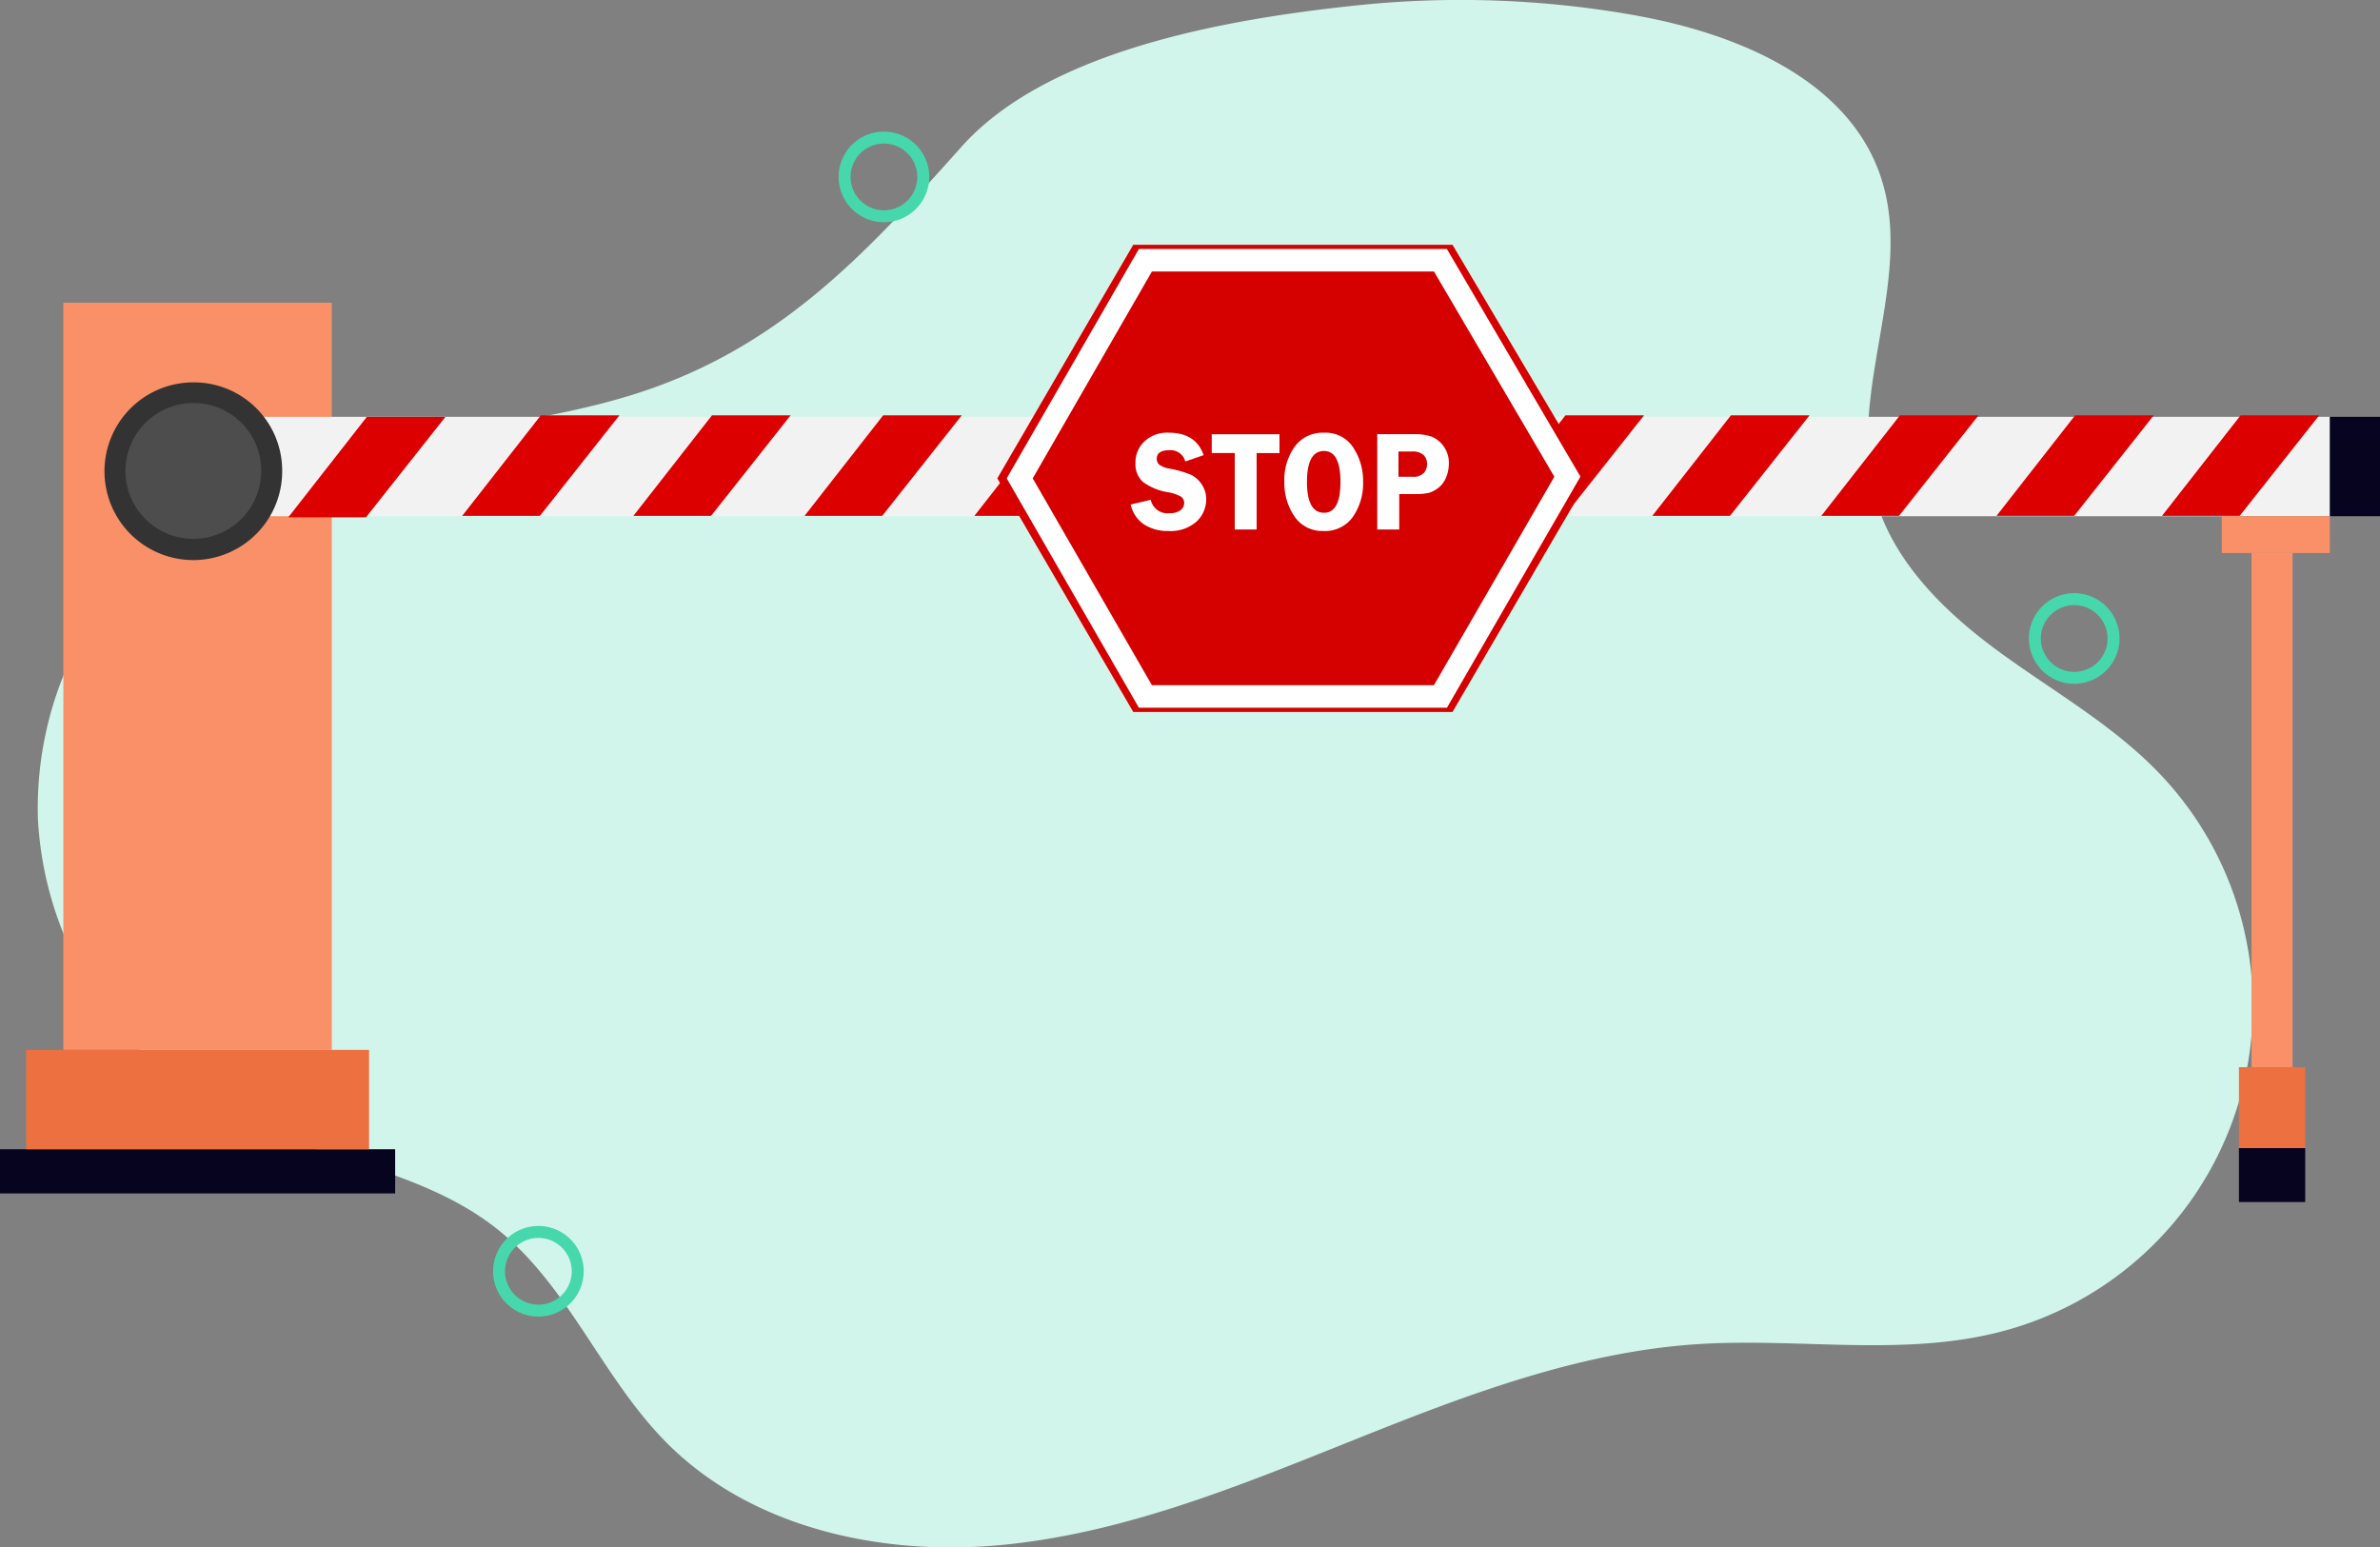 <svg xmlns="http://www.w3.org/2000/svg" xmlns:xlink="http://www.w3.org/1999/xlink" width="316.842" height="205.993" viewBox="0 0 316.842 205.993">
  <rect x="0" y="0" width="316.842" height="205.993" fill="#808080" stroke="none"/>
  <defs>
    <clipPath id="clip-path">
      <rect id="Rectangle_12717" data-name="Rectangle 12717" width="294.822" height="205.993" fill="#d1f5ea"/>
    </clipPath>
    <clipPath id="clip-path-2">
      <rect id="Rectangle_12727" data-name="Rectangle 12727" width="316.842" height="127.435" fill="none"/>
    </clipPath>
  </defs>
  <g id="Group_22946" data-name="Group 22946" transform="translate(-19710.99 -1632)">
    <g id="Group_22937" data-name="Group 22937" transform="translate(19716 1632)">
      <g id="Group_22936" data-name="Group 22936" clip-path="url(#clip-path)">
        <path id="Path_390" data-name="Path 390" d="M212.912,2.087c13.426,2.431,28.172,8.548,32.472,21.5,4.459,13.426-4.354,28.308-.911,42.03,2.207,8.793,9.117,15.614,16.421,20.986s15.365,9.857,21.624,16.416a44.782,44.782,0,0,1-20.951,74.208c-13.11,3.467-26.992.843-40.525,1.712-16.107,1.034-31.439,6.991-46.421,13s-30.18,12.194-46.247,13.735S94.93,203.427,83.6,191.931c-8.469-8.594-12.957-20.761-22.39-28.283-10.355-8.257-24.651-9.367-36.383-15.514A47.276,47.276,0,0,1,.037,109a47.275,47.275,0,0,1,21.48-41.04c16.763-10.63,38.205-9.484,57.2-15.258,19.574-5.952,31.178-18.5,44.281-33.171,11.577-12.962,35.7-17,52.1-18.761a132.871,132.871,0,0,1,37.814,1.313" transform="translate(0 0)" fill="#d1f5ea"/>
      </g>
    </g>
    <path id="Path_391" data-name="Path 391" d="M54.782,195.153a6.032,6.032,0,1,1,6.032-6.032A6.041,6.041,0,0,1,54.782,195.153Zm0-10.471a4.44,4.44,0,1,0,4.44,4.44A4.444,4.444,0,0,0,54.782,184.682Z" transform="translate(19932.342 1527.878)" fill="#47d7ac"/>
    <path id="Path_392" data-name="Path 392" d="M210.782,28.153a6.032,6.032,0,1,1,6.032-6.032A6.041,6.041,0,0,1,210.782,28.153Zm0-10.471a4.44,4.44,0,1,0,4.44,4.44A4.444,4.444,0,0,0,210.782,17.682Z" transform="translate(19617.883 1633.432)" fill="#47d7ac"/>
    <path id="Path_393" data-name="Path 393" d="M210.782,28.153a6.032,6.032,0,1,1,6.032-6.032A6.041,6.041,0,0,1,210.782,28.153Zm0-10.471a4.44,4.44,0,1,0,4.44,4.44A4.444,4.444,0,0,0,210.782,17.682Z" transform="translate(19571.883 1779.12)" fill="#47d7ac"/>
    <g id="Group_22945" data-name="Group 22945" transform="translate(19710.99 1664.585)">
      <rect id="Rectangle_12718" data-name="Rectangle 12718" width="35.732" height="99.466" transform="translate(8.437 7.716)" fill="#f99068"/>
      <rect id="Rectangle_12719" data-name="Rectangle 12719" width="52.605" height="5.88" transform="translate(0 120.412)" fill="#06041f"/>
      <rect id="Rectangle_12720" data-name="Rectangle 12720" width="45.657" height="13.229" transform="translate(3.474 107.183)" fill="#ed7040"/>
      <rect id="Rectangle_12721" data-name="Rectangle 12721" width="275.927" height="13.229" transform="translate(34.243 22.906)" fill="#f2f2f2"/>
      <rect id="Rectangle_12722" data-name="Rectangle 12722" width="5.459" height="68.597" transform="translate(299.744 41.035)" fill="#f99068"/>
      <rect id="Rectangle_12723" data-name="Rectangle 12723" width="14.392" height="4.9" transform="translate(295.778 36.135)" fill="#f99068"/>
      <rect id="Rectangle_12724" data-name="Rectangle 12724" width="6.672" height="13.229" transform="translate(310.17 22.906)" fill="#06041f"/>
      <rect id="Rectangle_12725" data-name="Rectangle 12725" width="8.823" height="10.78" transform="translate(298.062 109.483)" fill="#ed7040"/>
      <rect id="Rectangle_12726" data-name="Rectangle 12726" width="8.823" height="7.173" transform="translate(298.062 120.262)" fill="#06041f"/>
      <g id="Group_22944" data-name="Group 22944">
        <g id="Group_22943" data-name="Group 22943" clip-path="url(#clip-path-2)">
          <path id="Path_410" data-name="Path 410" d="M59.728,59.184A11.829,11.829,0,1,1,47.9,47.506,11.753,11.753,0,0,1,59.728,59.184" transform="translate(-22.162 -29.187)" fill="#333"/>
          <path id="Path_411" data-name="Path 411" d="M61.383,63.575a9.037,9.037,0,1,1-9.036-8.922,8.98,8.98,0,0,1,9.036,8.922" transform="translate(-26.609 -33.578)" fill="#4d4d4d"/>
          <path id="Path_412" data-name="Path 412" d="M120.453,59.4H109.99L99.527,72.78h10.339Z" transform="translate(-61.148 -36.495)" fill="#d00"/>
          <path id="Path_413" data-name="Path 413" d="M180.506,58.889H170.043L159.58,72.268h10.339Z" transform="translate(-98.045 -36.181)" fill="#d00"/>
          <path id="Path_414" data-name="Path 414" d="M239.6,58.889H229.137L218.674,72.268h10.339Z" transform="translate(-134.351 -36.181)" fill="#d00"/>
          <path id="Path_415" data-name="Path 415" d="M298.694,58.889H288.231L277.768,72.268h10.339Z" transform="translate(-170.658 -36.181)" fill="#d00"/>
          <path id="Path_416" data-name="Path 416" d="M357.323,58.889H346.86L336.4,72.268h10.339Z" transform="translate(-206.68 -36.181)" fill="#d00"/>
          <path id="Path_417" data-name="Path 417" d="M472.121,59.207H461.658L451.2,72.586h10.339Z" transform="translate(-277.211 -36.376)" fill="#d00"/>
          <path id="Path_418" data-name="Path 418" d="M534.248,58.889H523.785L513.322,72.268h10.339Z" transform="translate(-315.381 -36.181)" fill="#d00"/>
          <path id="Path_419" data-name="Path 419" d="M591.376,58.889H580.913L570.45,72.268h10.339Z" transform="translate(-350.48 -36.181)" fill="#d00"/>
          <path id="Path_420" data-name="Path 420" d="M649.719,58.889H639.256L628.793,72.268h10.339Z" transform="translate(-386.325 -36.181)" fill="#d00"/>
          <path id="Path_421" data-name="Path 421" d="M710.208,58.889H699.744L689.281,72.268H699.62Z" transform="translate(-423.489 -36.181)" fill="#d00"/>
          <path id="Path_422" data-name="Path 422" d="M767.335,58.889H756.872L746.409,72.268h10.339Z" transform="translate(-458.588 -36.181)" fill="#d00"/>
          <path id="Path_423" data-name="Path 423" d="M404.9,62.194H362.4L344.3,31.1,362.4,0h42.5l18.284,30.856Z" transform="translate(-211.532 0)" fill="#d50000"/>
          <path id="Path_424" data-name="Path 424" d="M408.056,63.416H368.777L352.046,34.381,368.777,5.345h39.279l16.9,28.811Z" transform="translate(-216.294 -3.284)" fill="none" stroke="#fff" stroke-miterlimit="10" stroke-width="3"/>
          <path id="Path_425" data-name="Path 425" d="M400.082,67.875l-2.449.846a2.013,2.013,0,0,0-2.092-1.505q-1.707,0-1.707,1.143a1.045,1.045,0,0,0,.319.772,3.147,3.147,0,0,0,1.443.548,14.015,14.015,0,0,1,2.751.792,3.554,3.554,0,0,1,1.47,1.287,3.476,3.476,0,0,1,.6,1.985,4.025,4.025,0,0,1-1.281,2.973,5.225,5.225,0,0,1-3.8,1.255,5.649,5.649,0,0,1-3.215-.888,4.224,4.224,0,0,1-1.75-2.635l2.665-.623a2.272,2.272,0,0,0,2.5,1.775A2.3,2.3,0,0,0,397,75.2a1.183,1.183,0,0,0,.485-.944.992.992,0,0,0-.44-.864,5.2,5.2,0,0,0-1.7-.576,7.63,7.63,0,0,1-3.344-1.371,3.19,3.19,0,0,1-1-2.542,3.829,3.829,0,0,1,1.191-2.853,4.433,4.433,0,0,1,3.233-1.162q3.615,0,4.649,2.983" transform="translate(-239.84 -39.869)" fill="#fff"/>
          <path id="Path_426" data-name="Path 426" d="M427.356,65.4v2.51h-3.042V78.085H421.4V67.908h-3.061V65.4Z" transform="translate(-257.022 -40.18)" fill="#fff"/>
          <path id="Path_427" data-name="Path 427" d="M448.606,77.97a4.426,4.426,0,0,1-3.841-1.924,7.868,7.868,0,0,1-1.358-4.657,7.582,7.582,0,0,1,1.375-4.638,4.589,4.589,0,0,1,3.922-1.859,4.347,4.347,0,0,1,3.881,1.984,8.067,8.067,0,0,1,1.308,4.541,7.832,7.832,0,0,1-1.349,4.657,4.532,4.532,0,0,1-3.94,1.9m.081-10.652q-2.264,0-2.264,4.108t2.264,4.118q2.192,0,2.192-4.108t-2.192-4.118" transform="translate(-272.426 -39.869)" fill="#fff"/>
          <path id="Path_428" data-name="Path 428" d="M478.409,73.374v4.713h-2.926V65.4h4.843a6.706,6.706,0,0,1,2.48.358,3.77,3.77,0,0,1,2.21,3.536,4.857,4.857,0,0,1-.36,1.831,3.293,3.293,0,0,1-1.017,1.4,3.677,3.677,0,0,1-1.274.679,8.06,8.06,0,0,1-1.931.167Zm-.1-2.305h1.872a1.881,1.881,0,0,0,1.5-.511,1.763,1.763,0,0,0,.432-1.171,1.608,1.608,0,0,0-.482-1.227,2.061,2.061,0,0,0-1.463-.456H478.31Z" transform="translate(-292.133 -40.181)" fill="#fff"/>
        </g>
      </g>
    </g>
  </g>
</svg>
